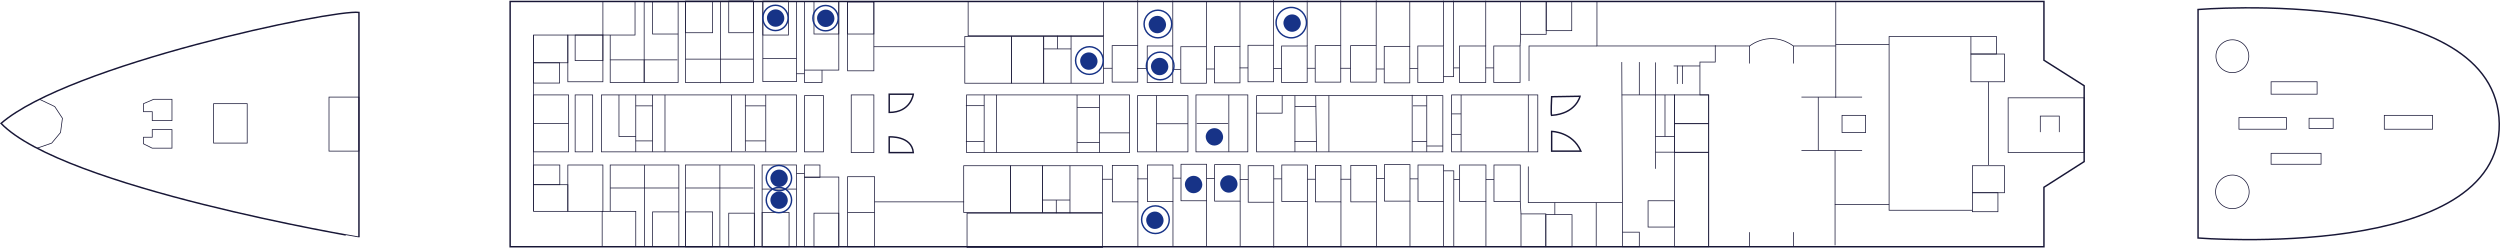<?xml version="1.0" encoding="UTF-8"?><svg xmlns="http://www.w3.org/2000/svg" viewBox="0 0 3421.93 339.26"><defs><style>.cls-1{stroke:#173387;}.cls-1,.cls-2,.cls-3{fill:none;stroke-miterlimit:10;}.cls-1,.cls-3{stroke-width:2px;}.cls-4{fill:#173387;}.cls-2,.cls-3{stroke:#171636;}</style></defs><g id="_3eme_plan"><path class="cls-3" d="M3008.63,12.99v312.78s415,33.12,412.28-156.59c-2.72-189.71-412.28-156.19-412.28-156.19Z"/><rect class="cls-2" x="3263.56" y="157.89" width="65.98" height="18.99"/><rect class="cls-2" x="3160.59" y="161.88" width="32.99" height="13.99"/><rect class="cls-2" x="3108.61" y="111.92" width="62.98" height="16.99"/><rect class="cls-2" x="3064.62" y="160.88" width="64.98" height="15.99"/><rect class="cls-2" x="3108.61" y="209.85" width="68.39" height="14.99"/><circle class="cls-2" cx="3055.61" cy="262.6" r="22.99"/><circle class="cls-2" cx="3055.61" cy="76.94" r="22.48"/><polygon class="cls-3" points="2797.69 2 2797.69 82.44 2852.74 117.35 2852.74 221.18 2797.69 256.32 2797.69 337.76 698.26 337.76 698.26 2 2797.69 2"/><rect class="cls-2" x="2748.7" y="133.9" width="104.03" height="74.95"/><rect class="cls-2" x="2697.72" y="73.95" width="45.99" height="37.97"/><rect class="cls-2" x="2699.72" y="226.84" width="43.99" height="36.97"/><rect class="cls-2" x="2699.72" y="263.81" width="34.99" height="25.98"/><rect class="cls-2" x="2697.72" y="49.96" width="34.99" height="23.98"/><polyline class="cls-2" points="2792.69 180.87 2792.69 158.89 2818.69 158.89 2818.69 180.87"/><line class="cls-2" x1="2721.71" y1="111.92" x2="2721.71" y2="225.84"/><polyline class="cls-2" points="2697.72 49.96 2585.75 49.96 2585.75 287.79 2699.72 287.79"/><polyline class="cls-2" points="2511.77 335.76 2511.77 279.8 2585.75 279.8"/><polyline class="cls-2" points="2512.77 2 2512.77 60.96 2585.75 60.96"/><line class="cls-2" x1="2511.77" y1="279.8" x2="2511.77" y2="205.85"/><line class="cls-2" x1="2465.78" y1="205.85" x2="2548.76" y2="205.85"/><line class="cls-2" x1="2512.77" y1="60.96" x2="2512.77" y2="133.9"/><line class="cls-2" x1="2548.76" y1="132.9" x2="2465.78" y2="132.9"/><line class="cls-2" x1="2488.78" y1="132.9" x2="2488.78" y2="205.85"/><rect class="cls-2" x="2521.33" y="157.89" width="32.29" height="23.49"/><path class="cls-2" d="M2185.86,2v60.96h208.94s28.08-22.79,59.98,0h57.98"/><polyline class="cls-2" points="2347.81 61.96 2347.81 84.94 2326.82 84.94 2326.82 129.91 2338.82 129.91 2338.82 337.76"/><rect class="cls-2" x="2291.83" y="129.91" width="46.99" height="38.97"/><rect class="cls-2" x="2291.83" y="169.38" width="46.99" height="38.97"/><rect class="cls-2" x="2291.83" y="208.85" width="46.99" height="128.91"/><rect class="cls-2" x="2255.84" y="274.8" width="35.99" height="35.99"/><rect class="cls-2" x="2220.85" y="317.77" width="22.99" height="19.99"/><rect class="cls-2" x="2265.84" y="129.91" width="26.3" height="78.37"/><line class="cls-2" x1="2290.83" y1="90.29" x2="2326.82" y2="90.29"/><line class="cls-2" x1="2302.77" y1="114.91" x2="2302.77" y2="89.94"/><line class="cls-2" x1="2295.83" y1="114.92" x2="2295.83" y2="89.94"/><polyline class="cls-2" points="2219.85 129.91 2265.84 129.91 2265.84 85.42"/><line class="cls-2" x1="2243.84" y1="84.94" x2="2243.84" y2="129.91"/><line class="cls-2" x1="2219.85" y1="84.94" x2="2220.85" y2="317.77"/><line class="cls-2" x1="2278.99" y1="129.91" x2="2278.99" y2="186.87"/><line class="cls-2" x1="2265.84" y1="208.28" x2="2265.84" y2="231.03"/><line class="cls-2" x1="2394.8" y1="62.95" x2="2394.8" y2="86.94"/><line class="cls-2" x1="2454.78" y1="62.95" x2="2454.78" y2="86.94"/><line class="cls-2" x1="2394.8" y1="337.76" x2="2394.8" y2="317.77"/><line class="cls-2" x1="2454.78" y1="337.76" x2="2454.78" y2="317.77"/><polyline class="cls-2" points="2091.88 227.84 2091.88 277.3 2220.35 277.3"/><line class="cls-2" x1="2184.84" y1="337.76" x2="2184.84" y2="277.3"/><rect class="cls-2" x="2115.88" y="293.79" width="35.86" height="43.97"/><rect class="cls-2" x="2081.89" y="292.79" width="33.99" height="44.97"/><rect class="cls-2" x="2044.9" y="225.84" width="35.99" height="49.96"/><rect class="cls-2" x="1997.91" y="225.84" width="35.99" height="49.96"/><rect class="cls-2" x="1986.91" y="129.91" width="117.97" height="77.94"/><polyline class="cls-2" points="2185.86 62.95 2092.88 62.95 2092.88 110.92"/><line class="cls-2" x1="2080.89" y1="275.8" x2="2081.89" y2="292.79"/><line class="cls-2" x1="2128.22" y1="277.3" x2="2128.22" y2="293.79"/><line class="cls-2" x1="2033.9" y1="275.8" x2="2033.9" y2="337.76"/><line class="cls-2" x1="2033.9" y1="245.82" x2="2044.9" y2="245.82"/><polyline class="cls-2" points="1997.91 245.82 1989.91 245.82 1989.91 337.76"/><polyline class="cls-2" points="1989.91 245.82 1989.91 233.83 1975.92 233.83"/><line class="cls-2" x1="1999.91" y1="129.91" x2="1999.91" y2="207.85"/><line class="cls-2" x1="1986.91" y1="183.87" x2="1999.91" y2="183.87"/><line class="cls-2" x1="1986.91" y1="155.89" x2="1999.91" y2="155.89"/><line class="cls-2" x1="2091.88" y1="129.91" x2="2091.88" y2="207.85"/><line class="cls-2" x1="2265.64" y1="186.87" x2="2292.13" y2="186.87"/><path class="cls-3" d="M2123.87,206.85v-26.98s28.46.4,39.99,26.98h-39.99Z"/><path class="cls-3" d="M2123.87,157.89c-1.37.1,0-25.48,0-25.48l38.84-.65s-5.14,23.79-38.84,26.14Z"/><rect class="cls-2" x="2081.39" y="2" width="34.99" height="44.97"/><rect class="cls-2" x="2116.38" y="2" width="34.99" height="39.97"/><rect class="cls-2" x="1940.92" y="225.84" width="34.99" height="49.96"/><line class="cls-2" x1="1975.92" y1="337.76" x2="1975.92" y2="275.8"/><line class="cls-2" x1="1940.92" y1="244.82" x2="1929.92" y2="244.82"/><rect class="cls-2" x="1894.94" y="225.34" width="34.99" height="49.96"/><line class="cls-2" x1="1929.93" y1="337.26" x2="1929.93" y2="275.3"/><line class="cls-2" x1="1894.94" y1="244.33" x2="1883.94" y2="244.33"/><rect class="cls-2" x="1848.95" y="226.34" width="34.99" height="49.96"/><line class="cls-2" x1="1883.94" y1="338.26" x2="1883.94" y2="276.3"/><line class="cls-2" x1="1848.95" y1="245.32" x2="1834.95" y2="245.32"/><rect class="cls-2" x="1800.46" y="226.34" width="34.99" height="49.96"/><line class="cls-2" x1="1835.45" y1="338.26" x2="1835.45" y2="276.3"/><line class="cls-2" x1="1800.46" y1="245.32" x2="1789.46" y2="245.32"/><rect class="cls-2" x="1754.48" y="225.84" width="34.99" height="49.96"/><line class="cls-2" x1="1789.47" y1="337.76" x2="1789.47" y2="275.8"/><line class="cls-2" x1="1754.48" y1="244.82" x2="1743.48" y2="244.82"/><rect class="cls-2" x="1708.49" y="226.84" width="34.99" height="49.96"/><line class="cls-2" x1="1743.48" y1="338.76" x2="1743.48" y2="276.8"/><line class="cls-2" x1="1708.49" y1="245.82" x2="1696.99" y2="245.82"/><rect class="cls-2" x="1662.5" y="225.34" width="34.99" height="49.96"/><line class="cls-2" x1="1697.49" y1="337.26" x2="1697.49" y2="275.3"/><line class="cls-2" x1="1662.5" y1="244.33" x2="1651.5" y2="244.33"/><rect class="cls-2" x="1616.52" y="224.84" width="34.99" height="49.96"/><line class="cls-2" x1="1651.51" y1="336.76" x2="1651.51" y2="274.8"/><line class="cls-2" x1="1616.52" y1="243.83" x2="1605.52" y2="243.83"/><rect class="cls-2" x="1570.53" y="225.84" width="34.99" height="49.96"/><line class="cls-2" x1="1605.52" y1="337.76" x2="1605.52" y2="275.8"/><line class="cls-2" x1="1570.53" y1="244.82" x2="1556.53" y2="244.82"/><rect class="cls-2" x="1522.54" y="226.34" width="34.99" height="49.96"/><line class="cls-2" x1="1557.53" y1="338.26" x2="1557.53" y2="276.3"/><line class="cls-2" x1="1522.54" y1="245.32" x2="1508.54" y2="245.32"/><rect class="cls-2" x="2044.64" y="62.95" width="35.99" height="49.96"/><rect class="cls-2" x="1997.66" y="62.95" width="35.99" height="49.96"/><line class="cls-2" x1="2080.63" y1="62.95" x2="2081.63" y2="45.97"/><line class="cls-2" x1="2033.65" y1="62.95" x2="2033.65" y2="1"/><line class="cls-2" x1="2033.65" y1="92.93" x2="2044.64" y2="92.93"/><polyline class="cls-2" points="1997.66 92.94 1989.66 92.94 1989.66 1"/><polyline class="cls-2" points="1989.66 92.94 1989.66 104.92 1975.66 104.92"/><rect class="cls-2" x="1940.67" y="62.95" width="34.99" height="49.96"/><line class="cls-2" x1="1975.66" y1="1" x2="1975.66" y2="62.95"/><line class="cls-2" x1="1940.67" y1="93.93" x2="1929.67" y2="93.93"/><rect class="cls-2" x="1894.69" y="63.45" width="34.99" height="49.96"/><line class="cls-2" x1="1929.68" y1="1.5" x2="1929.68" y2="63.45"/><line class="cls-2" x1="1894.69" y1="94.43" x2="1883.69" y2="94.43"/><rect class="cls-2" x="1848.7" y="62.45" width="34.99" height="49.96"/><line class="cls-2" x1="1883.69" y1=".5" x2="1883.69" y2="62.45"/><line class="cls-2" x1="1848.7" y1="93.43" x2="1834.7" y2="93.43"/><rect class="cls-2" x="1800.21" y="62.46" width="34.99" height="49.96"/><line class="cls-2" x1="1835.2" y1=".5" x2="1835.2" y2="62.46"/><line class="cls-2" x1="1800.21" y1="93.43" x2="1789.21" y2="93.43"/><rect class="cls-2" x="1754.23" y="62.96" width="34.99" height="49.96"/><line class="cls-2" x1="1789.22" y1="1" x2="1789.22" y2="62.96"/><line class="cls-2" x1="1754.23" y1="93.93" x2="1743.23" y2="93.93"/><rect class="cls-2" x="1708.24" y="61.96" width="34.99" height="49.96"/><line class="cls-2" x1="1743.23" x2="1743.23" y2="61.96"/><line class="cls-2" x1="1708.24" y1="92.93" x2="1696.74" y2="92.93"/><rect class="cls-2" x="1662.25" y="63.45" width="34.99" height="49.96"/><line class="cls-2" x1="1697.24" y1="1.5" x2="1697.24" y2="63.45"/><line class="cls-2" x1="1662.25" y1="94.43" x2="1651.25" y2="94.43"/><rect class="cls-2" x="1616.27" y="63.95" width="34.99" height="49.96"/><line class="cls-2" x1="1651.26" y1="2" x2="1651.26" y2="63.95"/><line class="cls-2" x1="1616.27" y1="94.93" x2="1605.26" y2="94.93"/><rect class="cls-2" x="1570.28" y="62.95" width="34.99" height="49.96"/><line class="cls-2" x1="1605.27" y1="1" x2="1605.27" y2="62.95"/><line class="cls-2" x1="1570.28" y1="93.93" x2="1556.28" y2="93.93"/><rect class="cls-2" x="1522.29" y="62.45" width="34.99" height="49.96"/><line class="cls-2" x1="1557.28" y1=".5" x2="1557.28" y2="62.45"/><line class="cls-2" x1="1522.29" y1="93.43" x2="1510.04" y2="93.43"/><rect class="cls-2" x="1719.99" y="130.91" width="254.93" height="76.95"/><rect class="cls-2" x="1637.01" y="129.91" width="70.98" height="77.94"/><rect class="cls-2" x="1557.03" y="130.91" width="68.98" height="76.95"/><rect class="cls-2" x="1323.09" y="129.91" width="222.94" height="78.94"/><rect class="cls-2" x="1319.09" y="226.84" width="63.95" height="63.95"/><rect class="cls-2" x="1427.07" y="226.84" width="81.98" height="63.95"/><rect class="cls-2" x="1383.05" y="226.84" width="44.02" height="63.95"/><rect class="cls-2" x="1323.66" y="291.79" width="185.38" height="46.97"/><line class="cls-2" x1="1952.92" y1="130.91" x2="1952.92" y2="207.85"/><line class="cls-2" x1="1932.93" y1="129.91" x2="1932.93" y2="207.85"/><line class="cls-2" x1="1952.92" y1="144.9" x2="1933.93" y2="144.9"/><line class="cls-2" x1="1952.92" y1="193.86" x2="1932.93" y2="193.86"/><line class="cls-2" x1="1952.92" y1="199.85" x2="1974.92" y2="199.85"/><line class="cls-2" x1="1818.96" y1="207.85" x2="1818.96" y2="130.91"/><line class="cls-2" x1="1800.96" y1="130.91" x2="1801.96" y2="207.85"/><line class="cls-2" x1="1772.47" y1="207.85" x2="1772.47" y2="130.91"/><line class="cls-2" x1="1801.46" y1="145.9" x2="1772.47" y2="145.9"/><line class="cls-2" x1="1801.96" y1="193.86" x2="1771.98" y2="193.86"/><polyline class="cls-2" points="1719.99 154.89 1754.98 154.89 1754.98 130.91"/><line class="cls-2" x1="1682" y1="129.91" x2="1682" y2="207.85"/><line class="cls-2" x1="1638.01" y1="168.88" x2="1681" y2="168.88"/><line class="cls-2" x1="1583.02" y1="130.91" x2="1583.02" y2="207.85"/><line class="cls-2" x1="1626.01" y1="169.38" x2="1583.02" y2="169.38"/><line class="cls-2" x1="1505.04" y1="129.91" x2="1505.04" y2="208.85"/><line class="cls-2" x1="1546.03" y1="181.87" x2="1505.04" y2="181.87"/><line class="cls-2" x1="1474.23" y1="129.91" x2="1474.23" y2="208.85"/><line class="cls-2" x1="1505.04" y1="147.24" x2="1474.23" y2="147.24"/><line class="cls-2" x1="1505.04" y1="194.86" x2="1474.23" y2="194.86"/><line class="cls-2" x1="1364.08" y1="129.91" x2="1364.08" y2="208.85"/><line class="cls-2" x1="1347.09" y1="129.91" x2="1347.09" y2="208.85"/><line class="cls-2" x1="1322.09" y1="193.86" x2="1347.09" y2="193.86"/><line class="cls-2" x1="1322.09" y1="144.64" x2="1347.09" y2="144.64"/><line class="cls-2" x1="1464.54" y1="226.84" x2="1464.54" y2="291.79"/><line class="cls-2" x1="1427.07" y1="273.8" x2="1464.54" y2="273.8"/><line class="cls-2" x1="1445.8" y1="291.79" x2="1445.8" y2="273.8"/><rect class="cls-2" x="1320.59" y="49.96" width="63.95" height="63.95"/><rect class="cls-2" x="1428.57" y="49.96" width="81.98" height="63.95"/><rect class="cls-2" x="1384.55" y="49.96" width="44.02" height="63.95"/><rect class="cls-2" x="1325.16" y="2" width="185.38" height="46.97"/><line class="cls-2" x1="1466.04" y1="113.92" x2="1466.04" y2="48.96"/><line class="cls-2" x1="1428.57" y1="66.95" x2="1466.04" y2="66.95"/><line class="cls-2" x1="1447.3" y1="48.96" x2="1447.3" y2="66.95"/><rect class="cls-2" x="1101.15" y="130.91" width="25.99" height="76.95"/><rect class="cls-2" x="1160.14" y="241.83" width="36.99" height="95.93"/><line class="cls-2" x1="1319.59" y1="276.3" x2="1197.13" y2="276.3"/><line class="cls-2" x1="1160.14" y1="290.79" x2="1197.13" y2="290.79"/><rect class="cls-2" x="1165.14" y="129.91" width="30.99" height="78.94"/><rect class="cls-2" x="1101.15" y="242.33" width="46.99" height="95.43"/><rect class="cls-2" x="1101.15" y="225.84" width="21.18" height="16.9"/><rect class="cls-2" x="1043.17" y="225.84" width="46.99" height="111.92"/><line class="cls-2" x1="1101.15" y1="237.54" x2="1090.16" y2="237.54"/><line class="cls-2" x1="1043.17" y1="258.81" x2="1090.16" y2="258.81"/><rect class="cls-2" x="938.2" y="225.84" width="94.29" height="111.92"/><rect class="cls-2" x="1160.14" y="2.5" width="35.99" height="94.43"/><rect class="cls-2" x="823.23" y="129.91" width="266.93" height="77.94"/><rect class="cls-2" x="1044.17" y="2.25" width="46.04" height="109.42"/><rect class="cls-2" x="938.2" y="1.5" width="92.97" height="111.42"/><line class="cls-2" x1="1196.13" y1="63.95" x2="1320.59" y2="63.95"/><path class="cls-3" d="M1217.12,153.89v-24.98h32.99s-3.14,24.98-32.99,24.98Z"/><path class="cls-3" d="M1217.12,208.85v-21.48s30.86-1.91,32.99,21.48h-32.99Z"/><rect class="cls-2" x="1101.15" y="2" width="46.99" height="93.93"/><polyline class="cls-2" points="1101.15 95.93 1101.15 112.92 1125.15 112.92 1125.15 95.93"/><line class="cls-2" x1="1090.21" y1="100.93" x2="1101.15" y2="100.93"/><line class="cls-2" x1="1044.17" y1="79.94" x2="1090.21" y2="79.94"/><line class="cls-2" x1="986.19" y1="1.5" x2="986.19" y2="113.92"/><line class="cls-2" x1="938.2" y1="80.94" x2="1031.17" y2="80.94"/><line class="cls-2" x1="1048.17" y1="129.91" x2="1048.17" y2="207.85"/><line class="cls-2" x1="1020.18" y1="129.91" x2="1020.18" y2="206.85"/><line class="cls-2" x1="1048.17" y1="144.9" x2="1020.18" y2="144.9"/><line class="cls-2" x1="1048.17" y1="192.86" x2="1020.18" y2="192.86"/><line class="cls-2" x1="1001.18" y1="129.91" x2="1001.18" y2="207.85"/><line class="cls-2" x1="910.21" y1="129.91" x2="910.21" y2="207.85"/><line class="cls-2" x1="893.21" y1="129.91" x2="893.21" y2="207.85"/><line class="cls-2" x1="870.22" y1="129.91" x2="870.22" y2="207.85"/><line class="cls-2" x1="893.21" y1="144.9" x2="870.22" y2="144.9"/><line class="cls-2" x1="893.21" y1="192.86" x2="870.22" y2="192.86"/><polyline class="cls-2" points="847.22 129.91 847.22 186.87 870.56 186.87"/><line class="cls-2" x1="985.35" y1="225.84" x2="985.35" y2="337.76"/><line class="cls-2" x1="938.2" y1="257.32" x2="1031.17" y2="257.32"/><polyline class="cls-2" points="824.23 337.76 824.23 289.29 835.23 289.29 835.23 225.84 929.2 225.84 929.2 337.76"/><line class="cls-2" x1="882.21" y1="337.76" x2="882.21" y2="225.84"/><line class="cls-2" x1="835.23" y1="257.32" x2="929.2" y2="257.32"/><polyline class="cls-2" points="835.23 289.29 870.22 289.29 870.22 337.76"/><polyline class="cls-2" points="893.21 337.76 893.21 290.04 929.2 290.04"/><rect class="cls-2" x="938.2" y="290.04" width="37.19" height="47.72"/><rect class="cls-2" x="997.47" y="291.79" width="35.03" height="45.97"/><rect class="cls-2" x="1043.17" y="290.79" width="36.88" height="46.97"/><rect class="cls-2" x="1114.15" y="291.79" width="33.99" height="45.97"/><rect class="cls-2" x="1160.14" y="2.5" width="35.99" height="44.07"/><rect class="cls-2" x="1114.15" y="1.99" width="33.99" height="44.57"/><rect class="cls-2" x="1044.17" y="1.5" width="34.99" height="46.47"/><rect class="cls-2" x="997.47" y="1.5" width="33.71" height="43.3"/><rect class="cls-2" x="938.2" y="1.99" width="37.19" height="42.81"/><rect class="cls-2" x="881.71" y="2.5" width="46.49" height="110.42"/><rect class="cls-2" x="825.23" y="1.99" width="43.99" height="45.97"/><rect class="cls-2" x="835.23" y="81.94" width="46.49" height="30.98"/><line class="cls-2" x1="927.2" y1="81.94" x2="881.71" y2="81.94"/><polyline class="cls-2" points="893.21 1.99 893.21 46.57 928.2 46.57"/><line class="cls-2" x1="835.23" y1="81.94" x2="835.23" y2="47.97"/><rect class="cls-2" x="777.24" y="47.97" width="47.99" height="63.95"/><rect class="cls-2" x="730.26" y="47.96" width="46.99" height="37.97"/><rect class="cls-2" x="787.24" y="47.96" width="37.99" height="34.98"/><rect class="cls-2" x="730.26" y="85.94" width="35.68" height="27.75"/><rect class="cls-2" x="787.24" y="129.91" width="23.99" height="77.94"/><rect class="cls-2" x="730.26" y="129.91" width="47.99" height="77.94"/><rect class="cls-2" x="777.24" y="225.84" width="47.99" height="63.45"/><rect class="cls-2" x="730.26" y="225.84" width="35.99" height="26.98"/><rect class="cls-2" x="730.26" y="252.82" width="46.99" height="36.47"/><line class="cls-2" x1="730.26" y1="47.96" x2="730.26" y2="288.79"/><line class="cls-2" x1="730.26" y1="168.88" x2="778.24" y2="168.88"/><path class="cls-3" d="M491.32,16.99v307.78S86.61,256.94,1.45,168.89C94.5,88.43,455.9,12.53,491.32,16.99Z"/><polyline class="cls-2" points="54.03 135.9 74.95 145.88 85.46 161.88 82.85 181.38 70.81 195.86 50.72 202.85"/><polygon class="cls-2" points="196.41 141.9 196.41 152.9 208.4 152.9 208.4 165 235.39 165 235.39 135.9 210.4 135.9 196.41 141.9"/><polygon class="cls-2" points="196.41 196.85 196.4 187.86 208.4 187.87 208.4 177.36 235.39 177.36 235.39 202.85 208.4 202.85 196.41 196.85"/><rect class="cls-2" x="292.37" y="141.9" width="45.99" height="53.96"/><rect class="cls-2" x="450.33" y="132.9" width="40.99" height="73.95"/></g><g id="points"><path class="cls-4" d="M1130.24,36.97c3.05,0,6.26-1.33,8.42-3.49s3.62-5.45,3.49-8.42c-.29-6.45-5.23-11.91-11.91-11.91-3.05,0-6.26,1.33-8.42,3.49s-3.62,5.45-3.49,8.42c.29,6.45,5.23,11.91,11.91,11.91h0Z"/><path class="cls-4" d="M1682,263.72c3.05,0,6.26-1.33,8.42-3.49s3.62-5.45,3.49-8.42c-.29-6.45-5.23-11.91-11.91-11.91-3.05,0-6.26,1.33-8.42,3.49s-3.62,5.45-3.49,8.42c.29,6.45,5.23,11.91,11.91,11.91h0Z"/><path class="cls-4" d="M1633.76,264.48c3.05,0,6.26-1.33,8.42-3.49s3.62-5.45,3.49-8.42c-.29-6.45-5.23-11.91-11.91-11.91-3.05,0-6.26,1.33-8.42,3.49s-3.62,5.45-3.49,8.42c.29,6.45,5.23,11.91,11.91,11.91h0Z"/><path class="cls-4" d="M1662.25,199.23c3.05,0,6.26-1.33,8.42-3.49s3.62-5.45,3.49-8.42c-.29-6.45-5.23-11.91-11.91-11.91-3.05,0-6.26,1.33-8.42,3.49s-3.62,5.45-3.49,8.42c.29,6.45,5.23,11.91,11.91,11.91h0Z"/><circle class="cls-1" cx="1130.01" cy="24.86" r="17.35"/><path class="cls-4" d="M1061.66,36.64c3.05,0,6.26-1.33,8.42-3.49s3.62-5.45,3.49-8.42c-.29-6.45-5.23-11.91-11.91-11.91-3.05,0-6.26,1.33-8.42,3.49s-3.62,5.45-3.49,8.42c.29,6.45,5.23,11.91,11.91,11.91h0Z"/><circle class="cls-1" cx="1061.44" cy="24.52" r="17.35"/><path class="cls-4" d="M1066.39,255.94c3.05,0,6.26-1.33,8.42-3.49s3.62-5.45,3.49-8.42c-.29-6.45-5.23-11.91-11.91-11.91-3.05,0-6.26,1.33-8.42,3.49s-3.62,5.45-3.49,8.42c.29,6.45,5.23,11.91,11.91,11.91h0Z"/><circle class="cls-1" cx="1066.16" cy="243.83" r="17.35"/><path class="cls-4" d="M1066.39,285.92c3.05,0,6.26-1.33,8.42-3.49s3.62-5.45,3.49-8.42c-.29-6.45-5.23-11.91-11.91-11.91-3.05,0-6.26,1.33-8.42,3.49s-3.62,5.45-3.49,8.42c.29,6.45,5.23,11.91,11.91,11.91h0Z"/><circle class="cls-1" cx="1066.16" cy="273.8" r="17.35"/><path class="cls-4" d="M1584.15,45.53c3.05,0,6.26-1.33,8.42-3.49s3.62-5.45,3.49-8.42c-.29-6.45-5.23-11.91-11.91-11.91-3.05,0-6.26,1.33-8.42,3.49-2.07,2.07-3.62,5.45-3.49,8.42.29,6.45,5.23,11.91,11.91,11.91h0Z"/><circle class="cls-1" cx="1584.91" cy="32.86" r="18.92"/><path class="cls-4" d="M1587.27,102.96c3.05,0,6.26-1.33,8.42-3.49s3.62-5.45,3.49-8.42c-.29-6.45-5.23-11.91-11.91-11.91-3.05,0-6.26,1.33-8.42,3.49-2.07,2.07-3.62,5.45-3.49,8.42.29,6.45,5.23,11.91,11.91,11.91h0Z"/><circle class="cls-1" cx="1588.02" cy="90.29" r="18.92"/><path class="cls-4" d="M1580.77,313.39c3.05,0,6.26-1.33,8.42-3.49s3.62-5.45,3.49-8.42c-.29-6.45-5.23-11.91-11.91-11.91-3.05,0-6.26,1.33-8.42,3.49-2.07,2.07-3.62,5.45-3.49,8.42.29,6.45,5.23,11.91,11.91,11.91h0Z"/><circle class="cls-1" cx="1581.52" cy="300.71" r="18.92"/><path class="cls-4" d="M1490.37,95.54c3.05,0,6.26-1.33,8.42-3.49s3.62-5.45,3.49-8.42c-.29-6.45-5.23-11.91-11.91-11.91-3.05,0-6.26,1.33-8.42,3.49s-3.62,5.45-3.49,8.42c.29,6.45,5.23,11.91,11.91,11.91h0Z"/><circle class="cls-1" cx="1491.13" cy="82.87" r="18.92"/><path class="cls-4" d="M1768.61,43.54c3.05,0,6.26-1.33,8.42-3.49s3.62-5.45,3.49-8.42c-.29-6.45-5.23-11.91-11.91-11.91-3.05,0-6.26,1.33-8.42,3.49-2.07,2.07-3.62,5.45-3.49,8.42.29,6.45,5.23,11.91,11.91,11.91h0Z"/><circle class="cls-1" cx="1767.47" cy="30.98" r="20.8"/></g></svg>